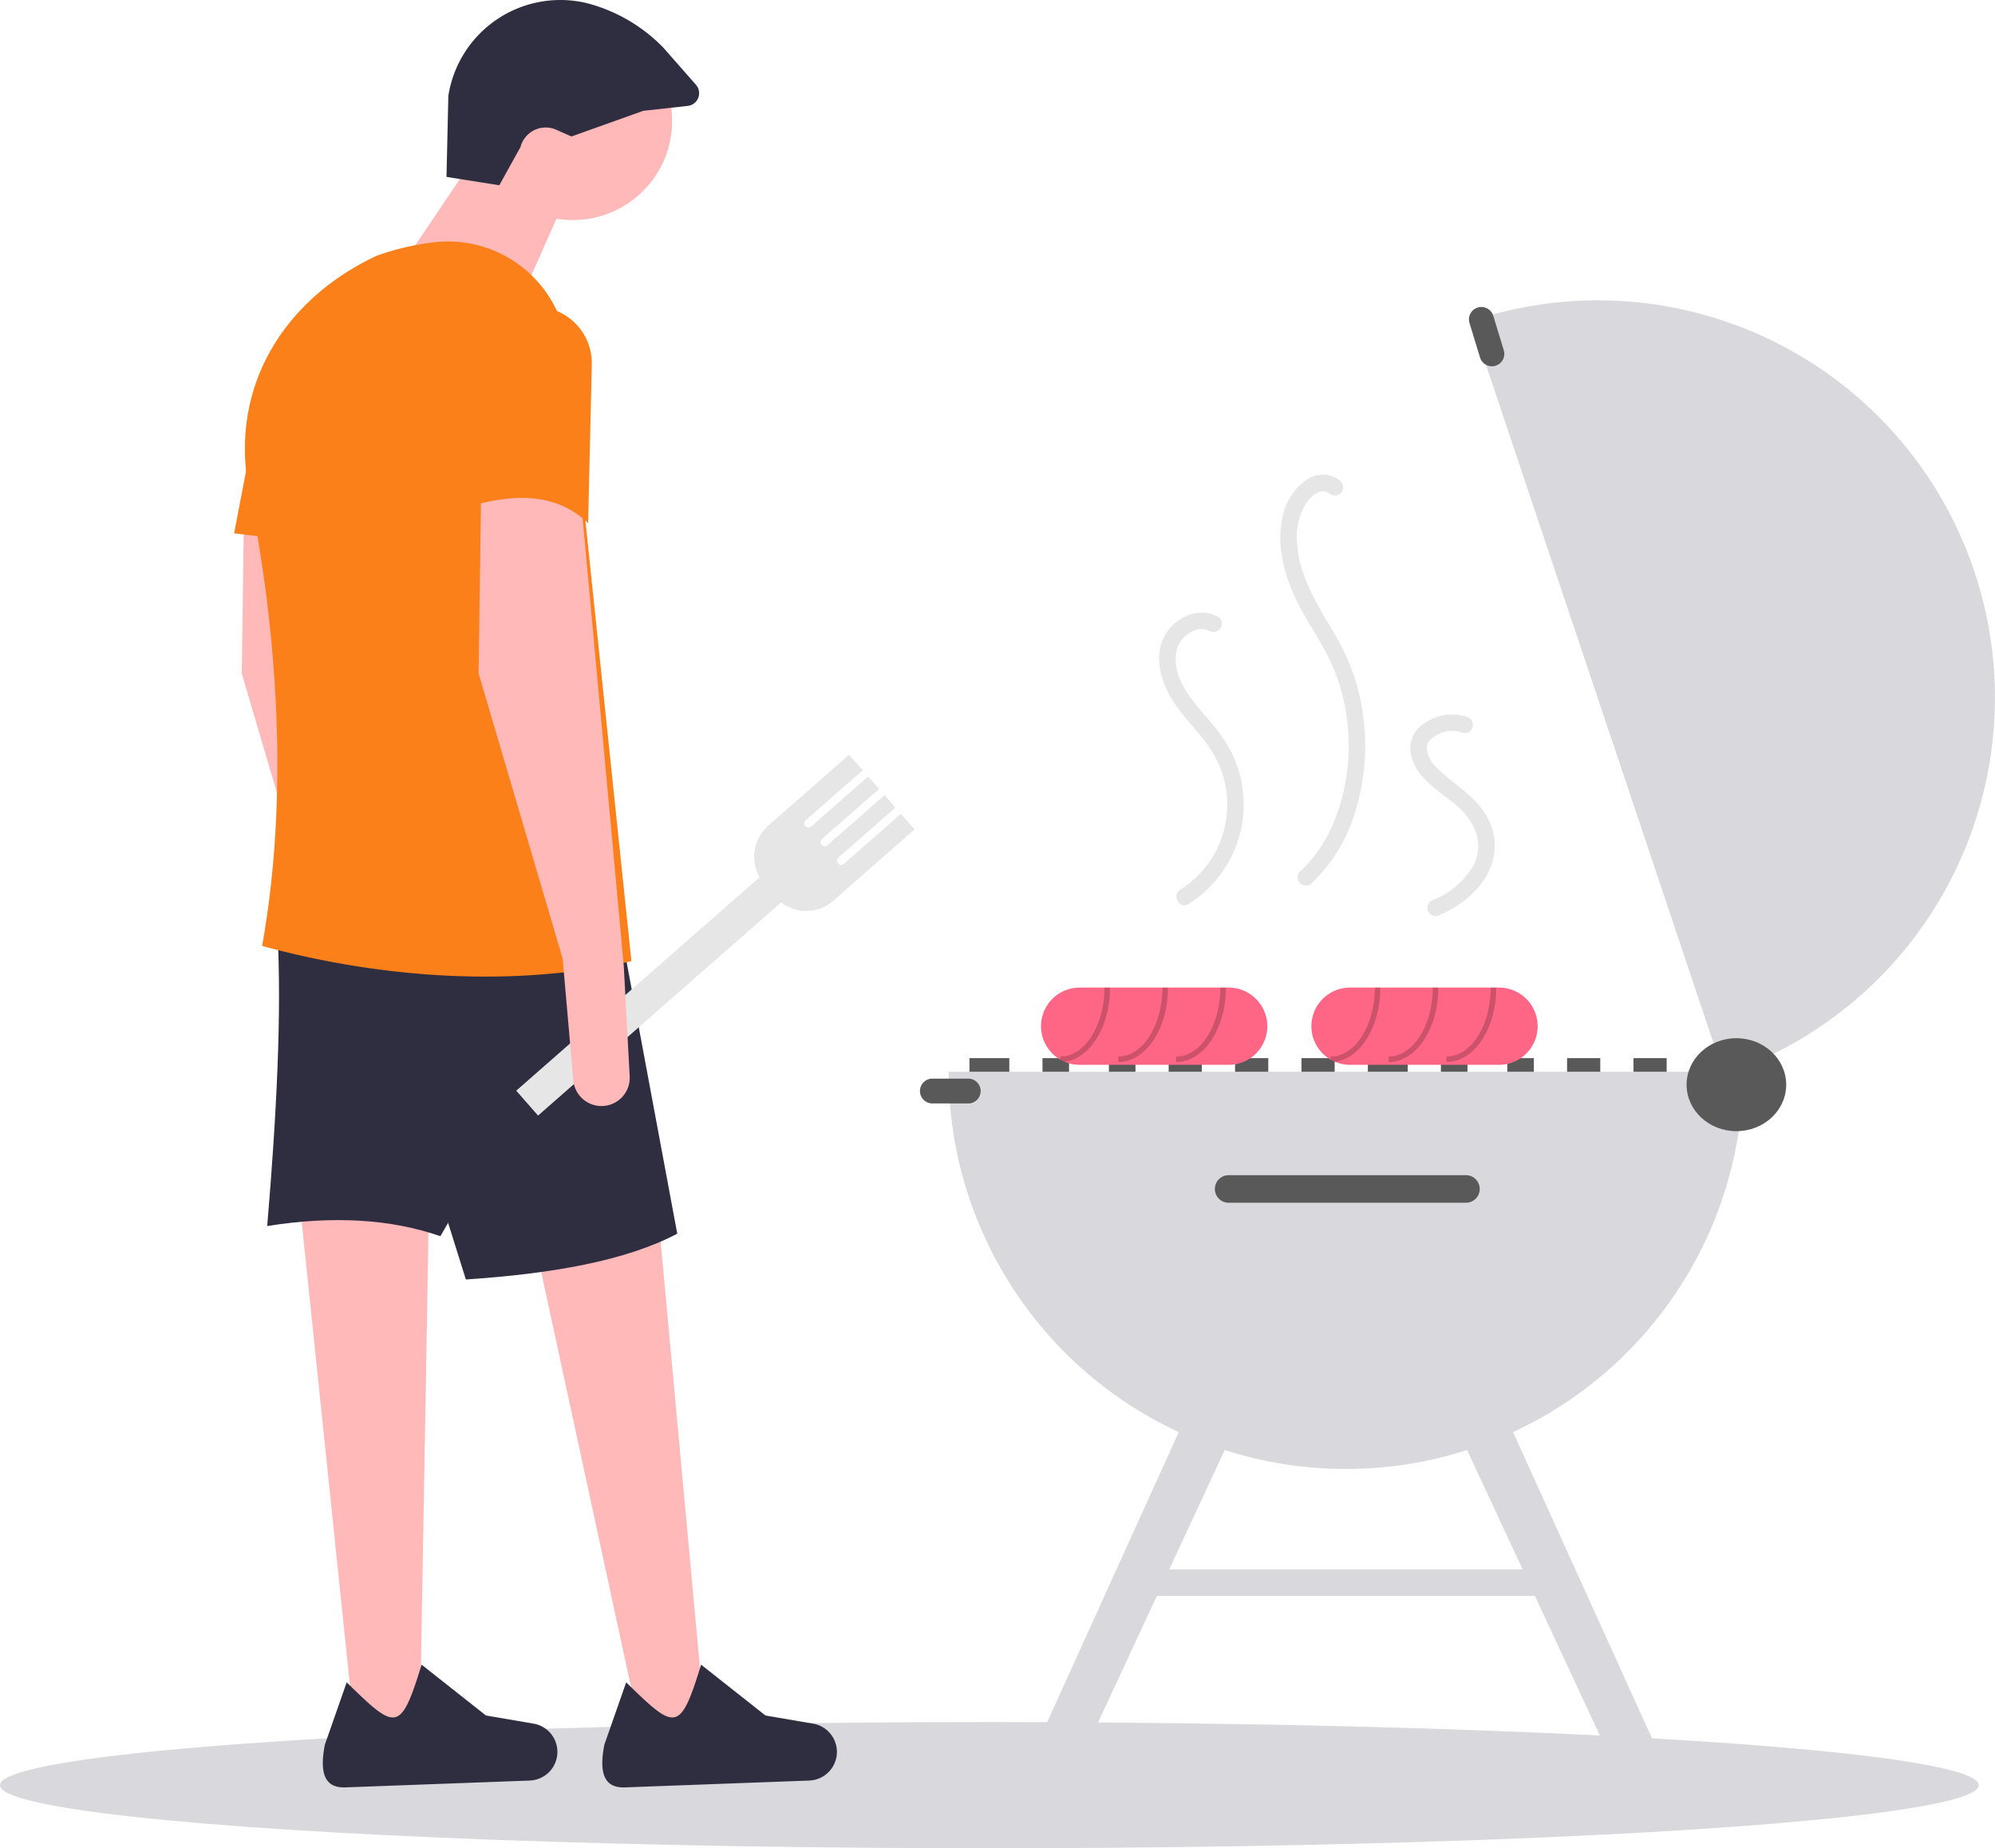 <svg height="278.369" viewBox="0 0 300.447 278.369" width="300.447" xmlns="http://www.w3.org/2000/svg"><ellipse cx="149" cy="268.869" fill="#d8d8dd" rx="149" ry="9.5"/><g fill="#595959"><path d="m146 159.369h6v4h-6z"/><path d="m157 159.369h4v4h-4z"/><path d="m167 159.369h4v4h-4z"/><path d="m176 159.369h5v4h-5z"/><path d="m186 159.369h5v4h-5z"/><path d="m196 159.369h5v4h-5z"/><path d="m206 159.369h6v4h-6z"/><path d="m217 159.369h4v4h-4z"/><path d="m227 159.369h4v4h-4z"/><path d="m236 159.369h5v4h-5z"/><path d="m246 159.369h5v4h-5z"/></g><path d="m701.768 503.512a59.829 59.829 0 0 1 -119.659 0z" fill="#d8d8dd" transform="translate(-439.244 -342.096)"/><path d="m809.607 340.449-38.058-113.443a59.788 59.788 0 0 1 75.751 37.694c.4 1.2.769 2.41 1.093 3.619a59.832 59.832 0 0 1 -38.786 72.13z" fill="#3f3d56" opacity=".2" transform="translate(-549.975 -178.651)"/><ellipse cx="261.5" cy="163.369" fill="#595959" rx="7.5" ry="7"/><path d="m680.686 541.012a2.077 2.077 0 0 0 0 4.155h35.732a2.077 2.077 0 0 0 0-4.155z" fill="#595959" transform="translate(-495.65 -364.015)"/><path d="m558.826 563.881-7.44.275-26.8-57.642 6.782-3.153z" fill="#d8d8dd" transform="translate(-306.482 -294.232)"/><path d="m368 563.881 7.44.275 26.8-57.642-6.782-3.153z" fill="#d8d8dd" transform="translate(-214.956 -294.232)"/><path d="m172 236.369h62v4h-62z" fill="#d8d8dd"/><path d="m772.581 226.294a1.87 1.87 0 0 0 -1.788 2.416l1.576 5.166a1.87 1.87 0 1 0 3.577-1.091l-1.576-5.166a1.873 1.873 0 0 0 -1.789-1.325z" fill="#595959" transform="translate(-549.486 -180.057)"/><path d="m573.479 506.012a1.87 1.87 0 0 0 0 3.739h5.4a1.87 1.87 0 1 0 0-3.739z" fill="#595959" transform="translate(-433.107 -343.557)"/><path d="m643.862 473.012h-22.437c-.141 0-.278 0-.415.017a5.815 5.815 0 0 0 -.013 11.6c.141.013.283.017.428.017h22.436a5.817 5.817 0 0 0 0-11.634z" fill="#ff6584" transform="translate(-458.825 -324.268)"/><path d="m623.257 484.184c3.823-.49 6.831-5.314 6.831-11.172h-.831c0 5.73-2.983 10.387-6.648 10.387v.465z" opacity=".2" transform="translate(-462.917 -324.268)"/><path d="m643.609 484.23v-.83c3.666 0 6.648-4.66 6.648-10.387h.831c0 6.187-3.355 11.217-7.479 11.217z" opacity=".2" transform="translate(-475.192 -324.268)"/><path d="m664.609 484.23v-.83c3.665 0 6.648-4.66 6.648-10.387h.831c0 6.187-3.355 11.217-7.479 11.217z" opacity=".2" transform="translate(-487.467 -324.268)"/><path d="m741.861 473.012h-22.436c-.141 0-.278 0-.416.017a5.815 5.815 0 0 0 -.013 11.6c.141.013.283.017.428.017h22.436a5.817 5.817 0 1 0 0-11.634z" fill="#ff6584" transform="translate(-516.108 -324.268)"/><path d="m721.257 484.184c3.822-.49 6.831-5.314 6.831-11.172h-.831c0 5.73-2.983 10.387-6.648 10.387v.465z" opacity=".2" transform="translate(-520.2 -324.268)"/><path d="m741.609 484.23v-.83c3.665 0 6.648-4.66 6.648-10.387h.831c0 6.187-3.355 11.217-7.479 11.217z" opacity=".2" transform="translate(-532.475 -324.268)"/><path d="m762.609 484.23v-.83c3.665 0 6.648-4.66 6.648-10.387h.831c0 6.187-3.355 11.217-7.479 11.217z" opacity=".2" transform="translate(-544.75 -324.268)"/><path d="m667.223 337.717c-2.94-1.589-6.576.144-8.041 2.956-1.782 3.42-.3 7.532 1.773 10.455 2.16 3.038 5.091 5.545 6.532 9.056a15.137 15.137 0 0 1 -5.905 18.641c-1.352.855-.1 3.014 1.258 2.152a17.7 17.7 0 0 0 6.314-23.094 24.7 24.7 0 0 0 -3.244-4.585c-2.163-2.56-4.885-5.381-5.021-8.943a5.636 5.636 0 0 1 .1-1.379 4.85 4.85 0 0 1 .288-.925 4.51 4.51 0 0 1 1.31-1.634 3.985 3.985 0 0 1 1.783-.807 2.673 2.673 0 0 1 1.6.259c1.412.763 2.672-1.389 1.258-2.153z" fill="#e6e6e6" transform="translate(-483.829 -244.832)"/><path d="m757.947 374.371a7.271 7.271 0 0 0 -7.274 1.691 4.418 4.418 0 0 0 -1.182 3.857 7.692 7.692 0 0 0 2.226 3.934c2.025 2.116 4.858 3.484 6.556 5.913a7.421 7.421 0 0 1 1.371 3.518 6.647 6.647 0 0 1 -.608 3.326 12.227 12.227 0 0 1 -6.432 5.452 1.254 1.254 0 0 0 -.447 1.705 1.28 1.28 0 0 0 1.706.447c4.879-2.074 9.394-6.72 8.048-12.428-.708-3-2.878-5.122-5.214-6.964a29.221 29.221 0 0 1 -3.279-2.8 4.351 4.351 0 0 1 -1.5-3.193 1.766 1.766 0 0 1 .56-1.051 4.833 4.833 0 0 1 1.235-.821 4.645 4.645 0 0 1 3.571-.185 1.258 1.258 0 0 0 1.533-.871 1.272 1.272 0 0 0 -.87-1.533z" fill="#e6e6e6" transform="translate(-537.042 -266.407)"/><path d="m711.448 288.074a4.277 4.277 0 0 0 -2.657-1.023 4.693 4.693 0 0 0 -2.588.837 8.908 8.908 0 0 0 -3.429 5.137c-1.26 4.825.384 10.026 2.667 14.275 1.154 2.148 2.5 4.187 3.66 6.331a28.1 28.1 0 0 1 2.56 6.5 31.4 31.4 0 0 1 .309 14.18c-1 4.666-3.1 9.287-6.667 12.507a1.246 1.246 0 0 0 1.763 1.763 24.391 24.391 0 0 0 6.568-10.808 33.139 33.139 0 0 0 1.21-14.083 32.272 32.272 0 0 0 -1.6-6.906 38.134 38.134 0 0 0 -3.171-6.473c-2.343-3.962-4.837-7.968-5.177-12.685a9.536 9.536 0 0 1 1.558-6.6c-.079.1.063-.074.064-.075q.13-.156.271-.3a5.515 5.515 0 0 1 .573-.533c-.043.034-.154.108.047-.031.1-.069.2-.136.307-.2.085-.05.173-.095.26-.141q.078-.04.157-.075-.182.078.021 0c.1-.031.58-.135.313-.1a2.512 2.512 0 0 1 .269-.017c.038 0 .374.017.21 0-.192-.021.152.034.154.035a2.464 2.464 0 0 1 .316.1c-.259-.1.425.281.267.158a1.288 1.288 0 0 0 1.763 0 1.255 1.255 0 0 0 0-1.763z" fill="#e6e6e6" transform="translate(-509.52 -215.57)"/><path d="m217.785 514.24-9.4 2.493-17.26-79.781 19.37-1.726z" fill="#ffb9b9" transform="translate(-111.571 -254.405)"/><path d="m126.393 516.175-9.613 1.453-8.449-81.189 19.443.4z" fill="#ffb9b9" transform="translate(-63.175 -255.115)"/><path d="m347.742 364.373.888 16.57a4.254 4.254 0 0 1 -4.63 4.465 4.254 4.254 0 0 1 -3.853-3.865l-1.607-18.32-12.658-42.959.384-27.617 14.959.767z" fill="#ffb9b9" transform="translate(-289.473 -218.841)"/><path d="m361.193 498.384q-11.24-3.9-26.082-1.534c1.4-16.623 2.216-32.06 1.534-44.494h51.014z" fill="#2f2e41" transform="translate(-294.869 -312.194)"/><path d="m416.29 498.541c-7.723 4.085-18.895 6.041-31.836 6.9l-16.11-51.4 39.507-.767z" fill="#2f2e41" transform="translate(-314.295 -312.734)"/><path d="m487.749 735.913-27.792 1.029c-3.56.132-3.748-2.925-3.076-6.424l3.29-9.4c7.408 7.258 8.105 7.663 11.281-2.661l9.692 7.655 7.174 1.23a4.316 4.316 0 0 1 3.586 4.26 4.316 4.316 0 0 1 -4.156 4.306z" fill="#2f2e41" transform="translate(-365.867 -467.737)"/><path d="m386.439 735.913-27.792 1.029c-3.56.132-3.748-2.925-3.076-6.424l3.29-9.4c7.408 7.258 8.105 7.663 11.281-2.661l9.692 7.655 7.174 1.23a4.316 4.316 0 0 1 3.586 4.26 4.316 4.316 0 0 1 -4.156 4.306z" fill="#2f2e41" transform="translate(-306.65 -467.737)"/><circle cx="86.269" cy="18.188" fill="#ffb9b9" r="14.959"/><path d="m164 75.119-17.644-5.37 11.888-17.649 13.425 5.754z" fill="#ffb9b9" transform="translate(-85.399 -30.464)"/><path d="m385.237 310.918c-18.138 4.078-38.272 2.46-55.617-2.3 4.154-23.161 2.148-48.039-1.918-68.275-3.183-15.839 5.213-29.129 19.178-35.672a38.891 38.891 0 0 1 9.3-2.094 18.1 18.1 0 0 1 19.438 16.259z" fill="#fc801a" transform="translate(-290.146 -166.153)"/><path d="m97.158 166.827-12.658-1.535 3.836-19.945h8.822z" fill="#fc801a" transform="translate(-49.245 -84.966)"/><path d="m418.916 135.565-2.292-1.018a3.917 3.917 0 0 0 -5.377 2.594l-3.194 5.77-7.954-1.259.278-12.215a17.076 17.076 0 0 1 20.615-14.013l.217.049a24.709 24.709 0 0 1 11.556 6.723l4.9 5.576a1.927 1.927 0 0 1 -1.232 3.187l-6.706.74z" fill="#2f2e41" transform="translate(-332.856 -115.008)"/><path d="m483.308 397.5-8.59 7.534a.623.623 0 1 1 -.822-.937l8.59-7.534-1.644-1.874-8.59 7.534a.623.623 0 1 1 -.822-.937l8.59-7.534-1.644-1.874-8.59 7.534a.623.623 0 1 1 -.822-.937l8.59-7.534-2.054-2.341-12.139 10.647a6.291 6.291 0 0 0 -1.338 7.805l-36.648 32.148 3.288 3.748 36.624-32.124a6.091 6.091 0 0 0 7.789-.2l12.286-10.777z" fill="#e6e6e6" transform="translate(-347.631 -274.927)"/><path d="m433.6 364.373.888 16.57a4.254 4.254 0 0 1 -4.633 4.464 4.254 4.254 0 0 1 -3.855-3.864l-1.607-18.32-12.658-42.959.384-27.617 14.959.767z" fill="#ffb9b9" transform="translate(-339.657 -218.841)"/><path d="m427.148 258.781c-4.552-4.366-10.559-4.526-17.26-2.685v-20.614a9.3 9.3 0 0 1 9.3-9.3 8.52 8.52 0 0 1 8.518 8.721z" fill="#fc801a" transform="translate(-338.578 -179.989)"/></svg>